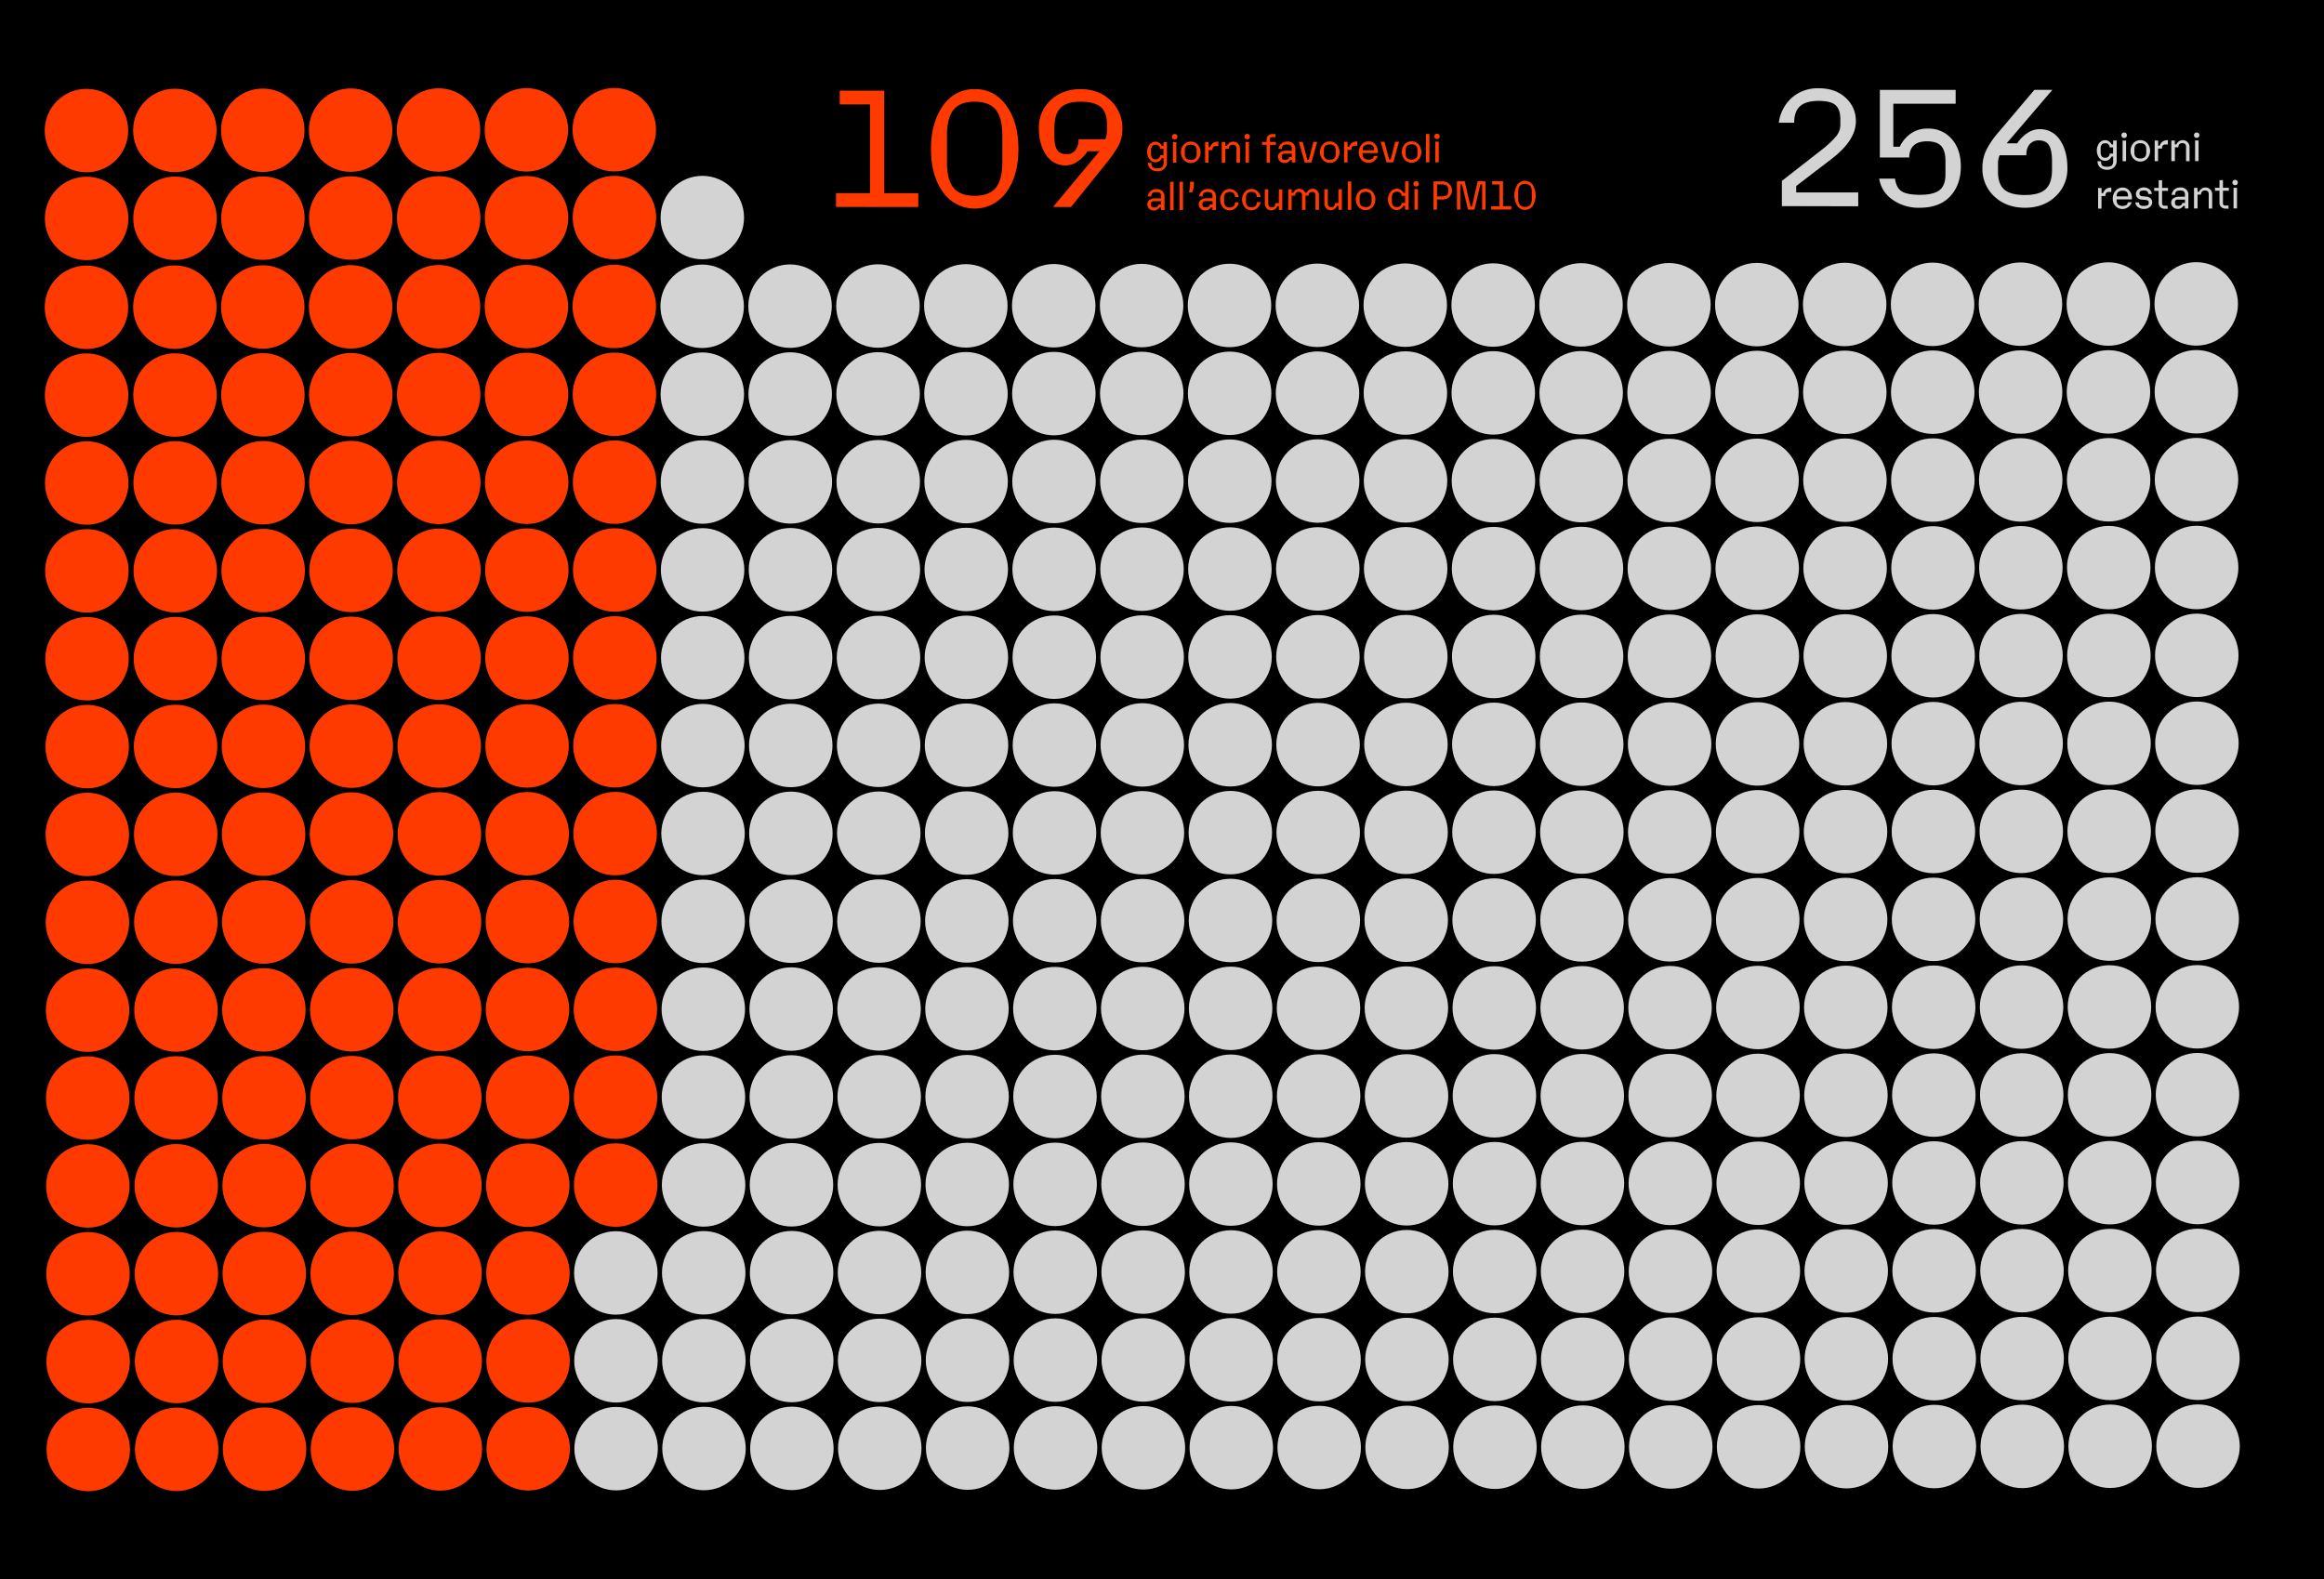 <svg id="Livello_1" data-name="Livello 1" xmlns="http://www.w3.org/2000/svg" viewBox="0 0 1177 800"><defs><style>.cls-1{fill:#ff3a00;}.cls-2{fill:#d3d3d3;}</style></defs><rect x="-0.5" width="1178" height="800"/><path class="cls-1" d="M586.25,86.78a5.18,5.18,0,0,1-3.5-1.15,4,4,0,0,1-1.38-3.18h1.8a3.26,3.26,0,0,0,.58,2.23,3.81,3.81,0,0,0,2.5.54,3.38,3.38,0,0,0,2.42-.64,3.58,3.58,0,0,0,.62-2.44V80.06h-.8a3.7,3.7,0,0,1-1.32,1.56,3.28,3.28,0,0,1-1.85.6,3.72,3.72,0,0,1-3.14-1.54A5.84,5.84,0,0,1,581,77a5.78,5.78,0,0,1,1.14-3.67,3.74,3.74,0,0,1,3.13-1.56,3.26,3.26,0,0,1,1.85.6,3.72,3.72,0,0,1,1.33,1.56h.8V72H591l0,10.36a4.21,4.21,0,0,1-1.35,3.15A4.79,4.79,0,0,1,586.25,86.78Zm-1-6.12a2,2,0,0,0,2.26-2.08h1.74V75.42h-1.75a2,2,0,0,0-2.26-2.08,2.13,2.13,0,0,0-1.76.69,3.54,3.54,0,0,0-.53,2.2v1.56a3.57,3.57,0,0,0,.54,2.2A2.1,2.1,0,0,0,585.28,80.66Z"/><path class="cls-1" d="M595.87,70.28a1.39,1.39,0,0,1-1.93,0,1.36,1.36,0,0,1-.4-1,1.3,1.3,0,0,1,.39-1,1.36,1.36,0,0,1,1-.38,1.27,1.27,0,0,1,1,.38,1.3,1.3,0,0,1,.38,1A1.31,1.31,0,0,1,595.87,70.28Zm-1.82,12.15L594,72h1.76l0,10.46Z"/><path class="cls-1" d="M606.59,81a4.74,4.74,0,0,1-7.06,0,5.53,5.53,0,0,1-1.43-3.87,5.47,5.47,0,0,1,1.42-3.86,4.78,4.78,0,0,1,7.06,0,5.92,5.92,0,0,1,0,7.73Zm-5.82-.71a3.93,3.93,0,0,0,4.58,0,3.24,3.24,0,0,0,.71-2.35v-1.6a3.26,3.26,0,0,0-.72-2.33,4,4,0,0,0-4.58,0,3.22,3.22,0,0,0-.7,2.33V78A3.3,3.3,0,0,0,600.77,80.33Z"/><path class="cls-1" d="M610.33,82.4l0-10.46h1.76v2.6h.8a3.8,3.8,0,0,1,.36-.84,4.29,4.29,0,0,1,.7-.89,3.38,3.38,0,0,1,1.26-.77,5.14,5.14,0,0,1,1.82-.31V74h-1.22a1.73,1.73,0,0,0-1.34.44,2.43,2.43,0,0,0-.39,1.62h-2l0,6.38Z"/><path class="cls-1" d="M618.77,82.39l0-10.46h1.76v2h.78a3.94,3.94,0,0,1,1.37-1.6,3.29,3.29,0,0,1,1.87-.57,3.25,3.25,0,0,1,2.44,1,3.48,3.48,0,0,1,1,2.53l0,7.14h-1.76l0-7.14a2.1,2.1,0,0,0-.44-1.5,1.9,1.9,0,0,0-1.44-.46,2.08,2.08,0,0,0-1.5.49,2.19,2.19,0,0,0-.5,1.6h-1.78l0,7Z"/><path class="cls-1" d="M632.61,70.22a1.39,1.39,0,0,1-1.93,0,1.4,1.4,0,0,1,0-2,1.36,1.36,0,0,1,1-.38A1.3,1.3,0,0,1,633,69.25,1.35,1.35,0,0,1,632.61,70.22Zm-1.82,12.15,0-10.46h1.76l0,10.46Z"/><path class="cls-1" d="M641.48,82.35v-9h-2.28V71.9h2.28V70.68a2.63,2.63,0,0,1,.8-2,3,3,0,0,1,2.15-.77H646v1.58h-1.8a.88.88,0,0,0-1,1v1.42h3v1.48h-3l0,9Z"/><path class="cls-1" d="M650.56,82.54a3.23,3.23,0,0,1-2.39-.92,3.06,3.06,0,0,1-.93-2.27,2.58,2.58,0,0,1,1.1-2.15,4.56,4.56,0,0,1,2.86-.84h3v-.94a2.29,2.29,0,0,0-.49-1.73,2.85,2.85,0,0,0-1.87-.44,3.2,3.2,0,0,0-2,.43,2.37,2.37,0,0,0-.58,1.75h-1.8A4.23,4.23,0,0,1,649,72.68a4.47,4.47,0,0,1,2.94-1,4.23,4.23,0,0,1,3,1,3.68,3.68,0,0,1,1.1,2.83v6.82h-1.75V81h-.8A3.23,3.23,0,0,1,650.56,82.54Zm.3-1.56q1.8,0,2-1.44h1.36v-1.7h-3.46c-1.07,0-1.6.4-1.6,1.18v.56a1.32,1.32,0,0,0,.39,1.07A2.09,2.09,0,0,0,650.86,81Z"/><path class="cls-1" d="M660.8,82.32l-3-10.45h1.92l2.35,9h.8l2.31-9h1.92l-2.94,10.47Z"/><path class="cls-1" d="M677,80.93a4.55,4.55,0,0,1-3.52,1.57,4.6,4.6,0,0,1-3.54-1.56,5.56,5.56,0,0,1-1.43-3.87,5.47,5.47,0,0,1,1.42-3.86,4.76,4.76,0,0,1,7.06,0,5.92,5.92,0,0,1,0,7.73Zm-5.82-.71a3.13,3.13,0,0,0,2.29.72,3.06,3.06,0,0,0,2.29-.73,3.3,3.3,0,0,0,.71-2.35v-1.6a3.26,3.26,0,0,0-.72-2.33,3.07,3.07,0,0,0-2.29-.73,3.11,3.11,0,0,0-2.29.74,3.22,3.22,0,0,0-.7,2.33v1.6A3.3,3.3,0,0,0,671.17,80.22Z"/><path class="cls-1" d="M680.72,82.29V71.83h1.76v2.6h.8a3.8,3.8,0,0,1,.36-.84,4.29,4.29,0,0,1,.7-.89,3.39,3.39,0,0,1,1.26-.78,5.15,5.15,0,0,1,1.82-.3v2.22h-1.22a1.72,1.72,0,0,0-1.34.45,2.48,2.48,0,0,0-.4,1.62h-2v6.38Z"/><path class="cls-1" d="M693.15,82.47A4.76,4.76,0,0,1,689.57,81a5.2,5.2,0,0,1-1.41-3.75,5.83,5.83,0,0,1,1.42-4,4.52,4.52,0,0,1,3.55-1.64,4.32,4.32,0,0,1,3.34,1.51,5.36,5.36,0,0,1,1.37,3.7v.74l-7.72,0V78a3,3,0,0,0,.71,2.2,4.28,4.28,0,0,0,4.19.23,1.9,1.9,0,0,0,.74-1.42h2A5.11,5.11,0,0,1,696,81.5,4.64,4.64,0,0,1,693.15,82.47Zm-3-6.37h5.75v-.26a2.77,2.77,0,0,0-.62-2,2.91,2.91,0,0,0-2.1-.62,3.38,3.38,0,0,0-2.3.66,2.59,2.59,0,0,0-.74,2Z"/><path class="cls-1" d="M702.25,82.26l-3-10.46h1.92l2.35,9h.8l2.31-9h1.92l-2.94,10.46Z"/><path class="cls-1" d="M718.43,80.86a4.56,4.56,0,0,1-3.52,1.58,4.61,4.61,0,0,1-3.54-1.57,6,6,0,0,1,0-7.73,4.78,4.78,0,0,1,7.06,0,5.92,5.92,0,0,1,0,7.73Zm-5.82-.71a3.93,3.93,0,0,0,4.58,0,3.29,3.29,0,0,0,.71-2.35v-1.6a3.28,3.28,0,0,0-.72-2.33,3.11,3.11,0,0,0-2.29-.72,3.07,3.07,0,0,0-2.29.73,3.23,3.23,0,0,0-.7,2.33v1.6A3.29,3.29,0,0,0,712.61,80.15Z"/><path class="cls-1" d="M722.17,82.23l0-14.36h1.76l0,14.36Z"/><path class="cls-1" d="M728.75,70.06a1.28,1.28,0,0,1-1,.4,1.36,1.36,0,1,1,0-2.72,1.27,1.27,0,0,1,1,.38,1.29,1.29,0,0,1,.38,1A1.34,1.34,0,0,1,728.75,70.06Zm-1.83,12.16V71.76h1.76V82.22Z"/><path class="cls-1" d="M584.38,106.65a3.27,3.27,0,0,1-2.39-.92,3.07,3.07,0,0,1-.93-2.28,2.57,2.57,0,0,1,1.1-2.14,4.63,4.63,0,0,1,2.86-.85h3v-.94a2.3,2.3,0,0,0-.49-1.74,2.92,2.92,0,0,0-1.87-.44,3.26,3.26,0,0,0-2,.44,2.36,2.36,0,0,0-.58,1.75h-1.8a4.23,4.23,0,0,1,1.46-2.74,4.48,4.48,0,0,1,2.94-1,4.23,4.23,0,0,1,3,1,3.65,3.65,0,0,1,1.1,2.83v6.82H588v-1.32h-.8A3.24,3.24,0,0,1,584.38,106.65Zm.3-1.56c1.2,0,1.86-.49,2-1.45H588v-1.7h-3.46c-1.07,0-1.6.39-1.6,1.18v.56a1.33,1.33,0,0,0,.39,1.07A2.09,2.09,0,0,0,584.68,105.09Z"/><path class="cls-1" d="M592.62,106.43l0-14.36h1.76l0,14.36Z"/><path class="cls-1" d="M597.38,106.43l0-14.37h1.76l0,14.36Z"/><path class="cls-1" d="M602.21,97.44l.47-2.94V92.06h2v2.44l-.88,2.94Z"/><path class="cls-1" d="M610.42,106.6a3.23,3.23,0,0,1-2.39-.91,3.07,3.07,0,0,1-.93-2.28,2.56,2.56,0,0,1,1.1-2.14,4.56,4.56,0,0,1,2.85-.85h3v-.94a2.3,2.3,0,0,0-.49-1.74,2.92,2.92,0,0,0-1.87-.44,3.19,3.19,0,0,0-2,.44,2.36,2.36,0,0,0-.58,1.75h-1.8a4.23,4.23,0,0,1,1.46-2.74,4.43,4.43,0,0,1,2.94-1,4.23,4.23,0,0,1,3,1,3.65,3.65,0,0,1,1.1,2.83v6.82h-1.76v-1.32h-.8A3.23,3.23,0,0,1,610.42,106.6Zm.3-1.56q1.8,0,2-1.44h1.36v-1.7H610.6c-1.07,0-1.6.4-1.6,1.19v.56a1.33,1.33,0,0,0,.39,1.07A2.08,2.08,0,0,0,610.72,105Z"/><path class="cls-1" d="M622.76,106.58a4.34,4.34,0,0,1-3.41-1.56,6.07,6.07,0,0,1,0-7.73,4.43,4.43,0,0,1,3.42-1.57,4.36,4.36,0,0,1,3,1.18,4.74,4.74,0,0,1,1.58,2.94h-1.88a2.78,2.78,0,0,0-.72-2,2.89,2.89,0,0,0-2-.58,2.76,2.76,0,0,0-2.13.73,3.36,3.36,0,0,0-.67,2.33V102a3.45,3.45,0,0,0,.66,2.35,2.74,2.74,0,0,0,2.14.72,2.89,2.89,0,0,0,2-.59,2.82,2.82,0,0,0,.72-2h1.88a4.76,4.76,0,0,1-1.58,2.94A4.36,4.36,0,0,1,622.76,106.58Z"/><path class="cls-1" d="M633.84,106.57a4.39,4.39,0,0,1-3.41-1.57,6.07,6.07,0,0,1,0-7.73,4.48,4.48,0,0,1,6.42-.39,4.76,4.76,0,0,1,1.58,2.94h-1.88a2.8,2.8,0,0,0-.72-2,2.94,2.94,0,0,0-2-.58,2.75,2.75,0,0,0-2.13.73,3.38,3.38,0,0,0-.67,2.33v1.6a3.45,3.45,0,0,0,.66,2.35,2.74,2.74,0,0,0,2.14.73,2.89,2.89,0,0,0,2-.6,2.82,2.82,0,0,0,.72-2h1.88a4.76,4.76,0,0,1-1.58,2.94A4.37,4.37,0,0,1,633.84,106.57Z"/><path class="cls-1" d="M643.82,106.55a3,3,0,0,1-2.34-1,3.92,3.92,0,0,1-.92-2.67V95.9h1.75l0,6.94a2.6,2.6,0,0,0,.41,1.65,1.61,1.61,0,0,0,1.33.51,1.78,1.78,0,0,0,1.39-.49,2.32,2.32,0,0,0,.45-1.59h1.78v-7h1.76v10.46h-1.76v-2h-.76A3.35,3.35,0,0,1,643.82,106.55Z"/><path class="cls-1" d="M652.44,106.34V95.88h1.75v1.76H655a3.26,3.26,0,0,1,3-2,3.18,3.18,0,0,1,1.84.53A2.94,2.94,0,0,1,661,97.62h.82a3.25,3.25,0,0,1,3-2,3.08,3.08,0,0,1,2.29.93A3.32,3.32,0,0,1,668,99v7.34h-1.76V99a1.85,1.85,0,0,0-.4-1.34,1.72,1.72,0,0,0-1.28-.42,1.81,1.81,0,0,0-1.36.45,2,2,0,0,0-.44,1.43h-1.58v7.22h-1.76V99a1.87,1.87,0,0,0-.4-1.34,1.72,1.72,0,0,0-1.28-.42,1.81,1.81,0,0,0-1.36.45,2,2,0,0,0-.44,1.43h-1.78v7.22Z"/><path class="cls-1" d="M674,106.5a3,3,0,0,1-2.34-1,3.92,3.92,0,0,1-.92-2.67V95.85h1.76v6.94a2.61,2.61,0,0,0,.41,1.64,1.61,1.61,0,0,0,1.33.51,1.78,1.78,0,0,0,1.39-.49,2.32,2.32,0,0,0,.45-1.59h1.78v-7h1.76v10.46h-1.76v-2h-.76A3.35,3.35,0,0,1,674,106.5Z"/><path class="cls-1" d="M682.6,106.29l0-14.36h1.76l0,14.36Z"/><path class="cls-1" d="M695.15,104.9a4.76,4.76,0,0,1-7.06,0,5.92,5.92,0,0,1,0-7.73,4.76,4.76,0,0,1,7.06,0,6,6,0,0,1,0,7.73Zm-5.82-.71a4,4,0,0,0,4.58,0,3.26,3.26,0,0,0,.7-2.35v-1.6a3.26,3.26,0,0,0-.71-2.33,4,4,0,0,0-4.58,0,3.26,3.26,0,0,0-.71,2.33v1.6A3.3,3.3,0,0,0,689.33,104.19Z"/><path class="cls-1" d="M707.42,106.43a3.94,3.94,0,0,1-3.18-1.64,6.13,6.13,0,0,1,0-7.56,4,4,0,0,1,3.17-1.64,3.63,3.63,0,0,1,2,.6,3.91,3.91,0,0,1,1.42,1.55h.8V91.88h1.76l0,14.36H711.6v-2h-.8a4,4,0,0,1-1.42,1.57A3.6,3.6,0,0,1,707.42,106.43Zm0-1.56a2.16,2.16,0,0,0,2.46-2.08h1.74V99.22h-1.74a2.16,2.16,0,0,0-2.46-2.08,2.33,2.33,0,0,0-1.91.73,3.77,3.77,0,0,0-.59,2.35v1.56a3.74,3.74,0,0,0,.6,2.35A2.3,2.3,0,0,0,707.4,104.87Z"/><path class="cls-1" d="M718.18,94.08a1.27,1.27,0,0,1-1,.39,1.33,1.33,0,0,1-1.36-1.35,1.33,1.33,0,0,1,1.36-1.37,1.34,1.34,0,0,1,1,.38,1.44,1.44,0,0,1,0,2Zm-1.82,12.16,0-10.46h1.76l0,10.46Z"/><path class="cls-1" d="M726,106.22l0-14.36h4.68A4.65,4.65,0,0,1,734,93.2a4.54,4.54,0,0,1,0,6.52,4.55,4.55,0,0,1-3.3,1.35h-2.94v5.14Zm1.79-6.74h2.8c1.92,0,2.88-.8,2.88-2.38V95.83c0-1.59-1-2.38-2.92-2.38H727.8Z"/><path class="cls-1" d="M737.88,106.2l0-14.36h3.94l2.94,12.76h.72l2.9-12.77h3.94l0,14.36h-1.68l0-12.76h-.9l-3,12.77h-3.28l-3-12.75h-.9l0,12.76Z"/><path class="cls-1" d="M755.24,106.17v-1.7h4.2l0-11h-3.74v-1.7h5.5l0,12.66h4.2v1.7Z"/><path class="cls-1" d="M776.29,104.29a4.79,4.79,0,0,1-7.86,0,10.35,10.35,0,0,1,0-10.65,4.77,4.77,0,0,1,7.84,0,10.35,10.35,0,0,1,0,10.65Zm-6.54-.51a3.18,3.18,0,0,0,2.61,1,3.22,3.22,0,0,0,2.61-1,5.07,5.07,0,0,0,.8-3.17V97.36a5.12,5.12,0,0,0-.81-3.22,3.92,3.92,0,0,0-5.22,0,5.12,5.12,0,0,0-.81,3.22v3.24A4.94,4.94,0,0,0,769.75,103.78Z"/><path class="cls-2" d="M1067.18,86a5.15,5.15,0,0,1-3.5-1.15,4,4,0,0,1-1.39-3.18h1.8a3.26,3.26,0,0,0,.59,2.23,3.79,3.79,0,0,0,2.5.54,3.39,3.39,0,0,0,2.42-.64,3.59,3.59,0,0,0,.61-2.44V79.3h-.8a3.72,3.72,0,0,1-1.33,1.56,3.27,3.27,0,0,1-1.85.61,3.73,3.73,0,0,1-3.13-1.55,6.41,6.41,0,0,1,0-7.34,3.72,3.72,0,0,1,3.12-1.55,3.2,3.2,0,0,1,1.86.59,3.79,3.79,0,0,1,1.33,1.56h.8v-2H1072V81.58a4.18,4.18,0,0,1-1.34,3.15A4.79,4.79,0,0,1,1067.18,86Zm-1-6.11a2,2,0,0,0,2.26-2.09h1.74V74.66h-1.74a2,2,0,0,0-2.26-2.07,2.12,2.12,0,0,0-1.76.68,3.55,3.55,0,0,0-.54,2.2V77a3.55,3.55,0,0,0,.54,2.2A2.13,2.13,0,0,0,1066.21,79.91Z"/><path class="cls-2" d="M1076.79,69.52a1.27,1.27,0,0,1-1,.39,1.33,1.33,0,0,1-1-.39,1.41,1.41,0,0,1,0-2,1.34,1.34,0,0,1,1-.38,1.3,1.3,0,0,1,1,.38,1.33,1.33,0,0,1,.38,1A1.3,1.3,0,0,1,1076.79,69.52ZM1075,81.67V71.21h1.76V81.67Z"/><path class="cls-2" d="M1087.52,80.28a4.74,4.74,0,0,1-7.06,0,5.92,5.92,0,0,1,0-7.73,4.78,4.78,0,0,1,7.06,0,6,6,0,0,1,0,7.73Zm-5.82-.71a3.93,3.93,0,0,0,4.58,0,3.24,3.24,0,0,0,.7-2.35v-1.6a3.28,3.28,0,0,0-.71-2.33,3.13,3.13,0,0,0-2.29-.72,3.06,3.06,0,0,0-2.29.73,3.28,3.28,0,0,0-.71,2.33v1.6A3.29,3.29,0,0,0,1081.7,79.57Z"/><path class="cls-2" d="M1091.25,81.65l0-10.46H1093v2.6h.8a3.8,3.8,0,0,1,.36-.84,4.29,4.29,0,0,1,.7-.89,3.38,3.38,0,0,1,1.25-.77,5.18,5.18,0,0,1,1.82-.3v2.21h-1.22a1.74,1.74,0,0,0-1.34.44,2.42,2.42,0,0,0-.4,1.62h-2v6.38Z"/><path class="cls-2" d="M1099.69,81.63V71.17h1.75v2h.78a3.87,3.87,0,0,1,1.37-1.6,3.44,3.44,0,0,1,4.31.42,3.48,3.48,0,0,1,1,2.53v7.14h-1.76V74.48a2.15,2.15,0,0,0-.44-1.5,2,2,0,0,0-1.44-.46,2.08,2.08,0,0,0-1.5.5,2.15,2.15,0,0,0-.5,1.59h-1.78v7Z"/><path class="cls-2" d="M1113.53,69.46a1.27,1.27,0,0,1-1,.39,1.33,1.33,0,0,1-1-.39,1.41,1.41,0,0,1,0-1.95,1.34,1.34,0,0,1,1-.38,1.32,1.32,0,0,1,1,.38,1.44,1.44,0,0,1,0,1.95Zm-1.82,12.15,0-10.46h1.76l0,10.46Z"/><path class="cls-2" d="M1062.59,105.69l0-10.46h1.76v2.6h.8a3.8,3.8,0,0,1,.36-.84,4.29,4.29,0,0,1,.7-.89,3.26,3.26,0,0,1,1.25-.78,5.18,5.18,0,0,1,1.82-.3v2.22h-1.22a1.7,1.7,0,0,0-1.34.45,2.42,2.42,0,0,0-.4,1.62h-2v6.38Z"/><path class="cls-2" d="M1075,105.87a4.73,4.73,0,0,1-3.57-1.46,5.25,5.25,0,0,1-1.42-3.75,5.83,5.83,0,0,1,1.43-4A4.51,4.51,0,0,1,1075,95a4.34,4.34,0,0,1,3.35,1.51,5.35,5.35,0,0,1,1.36,3.7V101l-7.72,0v.46a3,3,0,0,0,.72,2.2,4.28,4.28,0,0,0,4.19.23,1.94,1.94,0,0,0,.74-1.42h2a5.08,5.08,0,0,1-1.85,2.46A4.67,4.67,0,0,1,1075,105.87Zm-3-6.37h5.76v-.26a2.81,2.81,0,0,0-.62-2,2.94,2.94,0,0,0-2.1-.62,3.38,3.38,0,0,0-2.3.66,2.59,2.59,0,0,0-.74,2Z"/><path class="cls-2" d="M1085.83,105.85a4.87,4.87,0,0,1-3-.91,3.3,3.3,0,0,1-1.39-2.4h1.86a1.68,1.68,0,0,0,.61,1.38,3.48,3.48,0,0,0,1.91.37c1.61,0,2.42-.45,2.42-1.36v-.44a.93.93,0,0,0-.37-.81,2.61,2.61,0,0,0-1.2-.37l-2-.19a3.41,3.41,0,0,1-2.16-.9,2.64,2.64,0,0,1-.76-2,2.88,2.88,0,0,1,1.18-2.28,4.2,4.2,0,0,1,2.73-1,4.46,4.46,0,0,1,2.81.9,3.53,3.53,0,0,1,1.36,2.42H1088a1.77,1.77,0,0,0-.54-1.37,2.82,2.82,0,0,0-1.72-.38,3.32,3.32,0,0,0-1.66.31,1.08,1.08,0,0,0-.52,1v.4a1,1,0,0,0,.35.84,2.3,2.3,0,0,0,1.13.36l1.92.19a3.59,3.59,0,0,1,2.22.91,2.56,2.56,0,0,1,.81,2,3,3,0,0,1-1.2,2.33A4.47,4.47,0,0,1,1085.83,105.85Z"/><path class="cls-2" d="M1096.41,105.74a3.18,3.18,0,0,1-2.29-.82,2.81,2.81,0,0,1-.87-2.16v-6.1H1091V95.19h2.28v-3.9H1095v3.9h3v1.47h-3V103a1.06,1.06,0,0,0,1.2,1.2h1.6v1.58Z"/><path class="cls-2" d="M1102.93,105.83a3.27,3.27,0,0,1-2.39-.92,3.07,3.07,0,0,1-.93-2.28,2.56,2.56,0,0,1,1.09-2.14,4.58,4.58,0,0,1,2.86-.84h3V98.7a2.38,2.38,0,0,0-.49-1.74,2.86,2.86,0,0,0-1.87-.43,3.18,3.18,0,0,0-2,.43,2.37,2.37,0,0,0-.58,1.75h-1.8a4.23,4.23,0,0,1,1.46-2.74,4.38,4.38,0,0,1,2.93-1,4.17,4.17,0,0,1,3,1,3.63,3.63,0,0,1,1.11,2.83v6.82h-1.76V104.3h-.8A3.23,3.23,0,0,1,1102.93,105.83Zm.3-1.56c1.2,0,1.86-.49,2-1.45h1.36v-1.7h-3.46c-1.06,0-1.6.39-1.59,1.18v.56a1.33,1.33,0,0,0,.39,1.07A2.07,2.07,0,0,0,1103.23,104.27Z"/><path class="cls-2" d="M1111.17,105.61l0-10.46h1.76v2h.78a4,4,0,0,1,1.36-1.6,3.37,3.37,0,0,1,1.87-.57,3.25,3.25,0,0,1,2.44,1,3.45,3.45,0,0,1,1,2.53v7.14h-1.76V98.46a2.15,2.15,0,0,0-.44-1.5,1.93,1.93,0,0,0-1.44-.45,2,2,0,0,0-1.5.49,2.14,2.14,0,0,0-.5,1.59h-1.78v7Z"/><path class="cls-2" d="M1127.23,105.69a3.18,3.18,0,0,1-2.29-.82,2.81,2.81,0,0,1-.87-2.16v-6.1h-2.28V95.14h2.28v-3.9h1.76v3.9h3v1.48h-3v6.3a1.06,1.06,0,0,0,1.2,1.2h1.6v1.58Z"/><path class="cls-2" d="M1133,93.43a1.27,1.27,0,0,1-1,.39,1.38,1.38,0,0,1-1-2.34,1.37,1.37,0,0,1,1.93,2Zm-1.82,12.15,0-10.46h1.76l0,10.46Z"/><circle class="cls-1" cx="88.56" cy="155.59" r="21.14"/><circle class="cls-1" cx="133.07" cy="155.52" r="21.14"/><circle class="cls-1" cx="177.58" cy="155.44" r="21.14"/><circle class="cls-1" cx="222.09" cy="155.37" r="21.14"/><circle class="cls-1" cx="266.6" cy="155.3" r="21.14"/><circle class="cls-1" cx="311.11" cy="155.23" r="21.14"/><circle class="cls-1" cx="88.63" cy="200.1" r="21.14"/><circle class="cls-1" cx="133.14" cy="200.03" r="21.14"/><circle class="cls-1" cx="177.65" cy="199.95" r="21.14"/><circle class="cls-1" cx="222.16" cy="199.88" r="21.14"/><circle class="cls-1" cx="266.67" cy="199.81" r="21.14"/><circle class="cls-1" cx="311.18" cy="199.74" r="21.14"/><circle class="cls-1" cx="88.7" cy="244.61" r="21.14"/><circle class="cls-1" cx="133.21" cy="244.54" r="21.14"/><circle class="cls-1" cx="177.72" cy="244.46" r="21.14"/><circle class="cls-1" cx="222.23" cy="244.39" r="21.14"/><circle class="cls-1" cx="266.74" cy="244.32" r="21.14"/><circle class="cls-1" cx="311.25" cy="244.25" r="21.14"/><circle class="cls-1" cx="88.77" cy="289.12" r="21.14"/><circle class="cls-1" cx="133.28" cy="289.05" r="21.14"/><circle class="cls-1" cx="177.79" cy="288.97" r="21.14"/><circle class="cls-1" cx="222.3" cy="288.9" r="21.14"/><circle class="cls-1" cx="266.81" cy="288.83" r="21.14"/><circle class="cls-1" cx="311.32" cy="288.76" r="21.14"/><circle class="cls-1" cx="88.84" cy="333.63" r="21.14"/><circle class="cls-1" cx="133.35" cy="333.56" r="21.14"/><circle class="cls-1" cx="177.86" cy="333.48" r="21.14"/><circle class="cls-1" cx="222.37" cy="333.41" r="21.14"/><circle class="cls-1" cx="266.88" cy="333.34" r="21.14"/><circle class="cls-1" cx="311.39" cy="333.27" r="21.14"/><circle class="cls-1" cx="88.92" cy="378.14" r="21.14"/><circle class="cls-1" cx="133.42" cy="378.07" r="21.14"/><circle class="cls-1" cx="177.93" cy="377.99" r="21.14"/><circle class="cls-1" cx="222.44" cy="377.92" r="21.14"/><circle class="cls-1" cx="266.95" cy="377.85" r="21.14"/><circle class="cls-1" cx="311.46" cy="377.78" r="21.14"/><circle class="cls-1" cx="88.99" cy="422.65" r="21.14"/><circle class="cls-1" cx="133.5" cy="422.57" r="21.14"/><circle class="cls-1" cx="178.01" cy="422.5" r="21.14"/><circle class="cls-1" cx="222.52" cy="422.43" r="21.14"/><circle class="cls-1" cx="267.03" cy="422.36" r="21.14"/><circle class="cls-1" cx="311.54" cy="422.29" r="21.14"/><circle class="cls-1" cx="89.06" cy="467.16" r="21.14"/><circle class="cls-1" cx="133.57" cy="467.08" r="21.14"/><circle class="cls-1" cx="178.08" cy="467.01" r="21.14"/><circle class="cls-1" cx="222.59" cy="466.94" r="21.14"/><circle class="cls-1" cx="267.1" cy="466.87" r="21.14"/><circle class="cls-1" cx="311.61" cy="466.8" r="21.14"/><circle class="cls-1" cx="89.13" cy="511.67" r="21.14"/><circle class="cls-1" cx="133.64" cy="511.59" r="21.14"/><circle class="cls-1" cx="178.15" cy="511.52" r="21.14"/><circle class="cls-1" cx="222.66" cy="511.45" r="21.14"/><circle class="cls-1" cx="267.17" cy="511.38" r="21.14"/><circle class="cls-1" cx="311.68" cy="511.31" r="21.14"/><circle class="cls-1" cx="89.2" cy="556.18" r="21.14"/><circle class="cls-1" cx="133.71" cy="556.1" r="21.14"/><circle class="cls-1" cx="178.22" cy="556.03" r="21.14"/><circle class="cls-1" cx="222.73" cy="555.96" r="21.14"/><circle class="cls-1" cx="267.24" cy="555.89" r="21.14"/><circle class="cls-1" cx="311.75" cy="555.82" r="21.14"/><circle class="cls-1" cx="89.27" cy="600.69" r="21.14"/><circle class="cls-1" cx="133.78" cy="600.61" r="21.14"/><circle class="cls-1" cx="178.29" cy="600.54" r="21.14"/><circle class="cls-1" cx="222.8" cy="600.47" r="21.14"/><circle class="cls-1" cx="267.31" cy="600.4" r="21.14"/><circle class="cls-1" cx="311.82" cy="600.33" r="21.14"/><circle class="cls-1" cx="89.34" cy="645.2" r="21.14"/><circle class="cls-1" cx="133.85" cy="645.12" r="21.14"/><circle class="cls-1" cx="178.36" cy="645.05" r="21.14"/><circle class="cls-1" cx="222.87" cy="644.98" r="21.14"/><circle class="cls-1" cx="267.38" cy="644.91" r="21.14"/><circle class="cls-2" cx="311.89" cy="644.84" r="21.14"/><circle class="cls-1" cx="89.41" cy="689.7" r="21.14"/><circle class="cls-1" cx="133.92" cy="689.63" r="21.14"/><circle class="cls-1" cx="178.43" cy="689.56" r="21.14"/><circle class="cls-1" cx="222.94" cy="689.49" r="21.14"/><circle class="cls-1" cx="267.45" cy="689.42" r="21.14"/><circle class="cls-2" cx="311.96" cy="689.35" r="21.14"/><circle class="cls-1" cx="89.48" cy="734.21" r="21.14"/><circle class="cls-1" cx="133.99" cy="734.14" r="21.14"/><circle class="cls-1" cx="178.5" cy="734.07" r="21.14"/><circle class="cls-1" cx="223.01" cy="734" r="21.14"/><circle class="cls-1" cx="267.52" cy="733.93" r="21.14"/><circle class="cls-2" cx="312.03" cy="733.86" r="21.14"/><circle class="cls-2" cx="355.62" cy="155.16" r="21.14"/><circle class="cls-2" cx="400.13" cy="155.09" r="21.14"/><circle class="cls-2" cx="444.64" cy="155.02" r="21.14"/><circle class="cls-2" cx="489.15" cy="154.95" r="21.14"/><circle class="cls-2" cx="533.66" cy="154.88" r="21.14"/><circle class="cls-2" cx="578.17" cy="154.8" r="21.14"/><circle class="cls-2" cx="622.68" cy="154.73" r="21.14"/><circle class="cls-2" cx="667.19" cy="154.66" r="21.14"/><circle class="cls-2" cx="711.7" cy="154.59" r="21.14"/><circle class="cls-2" cx="756.21" cy="154.52" r="21.14"/><circle class="cls-2" cx="800.72" cy="154.45" r="21.14"/><circle class="cls-2" cx="845.23" cy="154.38" r="21.14"/><circle class="cls-2" cx="889.74" cy="154.31" r="21.14"/><circle class="cls-2" cx="934.25" cy="154.24" r="21.14"/><circle class="cls-2" cx="978.76" cy="154.17" r="21.14"/><circle class="cls-2" cx="1023.27" cy="154.09" r="21.14"/><circle class="cls-2" cx="1067.78" cy="154.02" r="21.14"/><circle class="cls-2" cx="1112.29" cy="153.95" r="21.14"/><circle class="cls-2" cx="355.69" cy="199.67" r="21.14"/><circle class="cls-2" cx="400.2" cy="199.6" r="21.14"/><circle class="cls-2" cx="444.71" cy="199.53" r="21.14"/><circle class="cls-2" cx="489.22" cy="199.46" r="21.14"/><circle class="cls-2" cx="533.73" cy="199.39" r="21.14"/><circle class="cls-2" cx="578.24" cy="199.31" r="21.14"/><circle class="cls-2" cx="622.75" cy="199.24" r="21.14"/><circle class="cls-2" cx="667.26" cy="199.17" r="21.14"/><circle class="cls-2" cx="711.77" cy="199.1" r="21.14"/><circle class="cls-2" cx="756.28" cy="199.03" r="21.14"/><circle class="cls-2" cx="800.79" cy="198.96" r="21.14"/><circle class="cls-2" cx="845.3" cy="198.89" r="21.14"/><circle class="cls-2" cx="889.81" cy="198.82" r="21.14"/><circle class="cls-2" cx="934.32" cy="198.75" r="21.14"/><circle class="cls-2" cx="978.83" cy="198.67" r="21.14"/><circle class="cls-2" cx="1023.34" cy="198.6" r="21.14"/><circle class="cls-2" cx="1067.85" cy="198.53" r="21.14"/><circle class="cls-2" cx="1112.36" cy="198.46" r="21.14"/><circle class="cls-2" cx="355.76" cy="244.18" r="21.14"/><circle class="cls-2" cx="400.27" cy="244.11" r="21.14"/><circle class="cls-2" cx="444.78" cy="244.04" r="21.14"/><circle class="cls-2" cx="489.29" cy="243.97" r="21.14"/><circle class="cls-2" cx="533.8" cy="243.9" r="21.14"/><circle class="cls-2" cx="578.31" cy="243.82" r="21.14"/><circle class="cls-2" cx="622.82" cy="243.75" r="21.14"/><circle class="cls-2" cx="667.33" cy="243.68" r="21.14"/><circle class="cls-2" cx="711.84" cy="243.61" r="21.14"/><circle class="cls-2" cx="756.35" cy="243.54" r="21.14"/><circle class="cls-2" cx="800.86" cy="243.47" r="21.14"/><circle class="cls-2" cx="845.37" cy="243.4" r="21.14"/><circle class="cls-2" cx="889.88" cy="243.33" r="21.14"/><circle class="cls-2" cx="934.39" cy="243.26" r="21.14"/><circle class="cls-2" cx="978.9" cy="243.18" r="21.14"/><circle class="cls-2" cx="1023.41" cy="243.11" r="21.14"/><circle class="cls-2" cx="1067.92" cy="243.04" r="21.14"/><circle class="cls-2" cx="1112.43" cy="242.97" r="21.14"/><circle class="cls-2" cx="355.83" cy="288.69" r="21.14"/><circle class="cls-2" cx="400.34" cy="288.62" r="21.14"/><circle class="cls-2" cx="444.85" cy="288.55" r="21.14"/><circle class="cls-2" cx="489.36" cy="288.48" r="21.14"/><circle class="cls-2" cx="533.87" cy="288.41" r="21.14"/><circle class="cls-2" cx="578.38" cy="288.33" r="21.14"/><circle class="cls-2" cx="622.89" cy="288.26" r="21.14"/><circle class="cls-2" cx="667.4" cy="288.19" r="21.14"/><circle class="cls-2" cx="711.91" cy="288.12" r="21.14"/><circle class="cls-2" cx="756.42" cy="288.05" r="21.14"/><circle class="cls-2" cx="800.93" cy="287.98" r="21.14"/><circle class="cls-2" cx="845.44" cy="287.91" r="21.14"/><circle class="cls-2" cx="889.95" cy="287.84" r="21.14"/><circle class="cls-2" cx="934.46" cy="287.77" r="21.14"/><circle class="cls-2" cx="978.97" cy="287.69" r="21.14"/><circle class="cls-2" cx="1023.48" cy="287.62" r="21.14"/><circle class="cls-2" cx="1067.99" cy="287.55" r="21.14"/><circle class="cls-2" cx="1112.5" cy="287.48" r="21.14"/><circle class="cls-2" cx="355.9" cy="333.2" r="21.14"/><circle class="cls-2" cx="400.41" cy="333.13" r="21.14"/><circle class="cls-2" cx="444.92" cy="333.06" r="21.14"/><circle class="cls-2" cx="489.43" cy="332.99" r="21.14"/><circle class="cls-2" cx="533.94" cy="332.92" r="21.14"/><circle class="cls-2" cx="578.45" cy="332.84" r="21.14"/><circle class="cls-2" cx="622.96" cy="332.77" r="21.14"/><circle class="cls-2" cx="667.47" cy="332.7" r="21.14"/><circle class="cls-2" cx="711.98" cy="332.63" r="21.14"/><circle class="cls-2" cx="756.49" cy="332.56" r="21.14"/><circle class="cls-2" cx="801" cy="332.49" r="21.14"/><circle class="cls-2" cx="845.51" cy="332.42" r="21.14"/><circle class="cls-2" cx="890.02" cy="332.35" r="21.14"/><circle class="cls-2" cx="934.53" cy="332.28" r="21.14"/><circle class="cls-2" cx="979.04" cy="332.2" r="21.14"/><circle class="cls-2" cx="1023.55" cy="332.13" r="21.14"/><circle class="cls-2" cx="1068.06" cy="332.06" r="21.14"/><circle class="cls-2" cx="1112.57" cy="331.99" r="21.14"/><circle class="cls-2" cx="355.97" cy="377.71" r="21.14"/><circle class="cls-2" cx="400.48" cy="377.64" r="21.14"/><circle class="cls-2" cx="444.99" cy="377.57" r="21.14"/><circle class="cls-2" cx="489.5" cy="377.5" r="21.14"/><circle class="cls-2" cx="534.01" cy="377.43" r="21.14"/><circle class="cls-2" cx="578.52" cy="377.35" r="21.14"/><circle class="cls-2" cx="623.03" cy="377.28" r="21.14"/><circle class="cls-2" cx="667.54" cy="377.21" r="21.14"/><circle class="cls-2" cx="712.05" cy="377.14" r="21.14"/><circle class="cls-2" cx="756.56" cy="377.07" r="21.14"/><circle class="cls-2" cx="801.07" cy="377" r="21.14"/><circle class="cls-2" cx="845.58" cy="376.93" r="21.14"/><circle class="cls-2" cx="890.09" cy="376.86" r="21.14"/><circle class="cls-2" cx="934.6" cy="376.79" r="21.14"/><circle class="cls-2" cx="979.11" cy="376.71" r="21.14"/><circle class="cls-2" cx="1023.62" cy="376.64" r="21.14"/><circle class="cls-2" cx="1068.13" cy="376.57" r="21.14"/><circle class="cls-2" cx="1112.64" cy="376.5" r="21.14"/><circle class="cls-2" cx="356.05" cy="422.22" r="21.14"/><circle class="cls-2" cx="400.55" cy="422.15" r="21.14"/><circle class="cls-2" cx="445.06" cy="422.08" r="21.14"/><circle class="cls-2" cx="489.57" cy="422.01" r="21.14"/><circle class="cls-2" cx="534.08" cy="421.93" r="21.14"/><circle class="cls-2" cx="578.59" cy="421.86" r="21.14"/><circle class="cls-2" cx="623.1" cy="421.79" r="21.14"/><circle class="cls-2" cx="667.61" cy="421.72" r="21.14"/><circle class="cls-2" cx="712.12" cy="421.65" r="21.14"/><circle class="cls-2" cx="756.63" cy="421.58" r="21.14"/><circle class="cls-2" cx="801.14" cy="421.51" r="21.14"/><circle class="cls-2" cx="845.65" cy="421.44" r="21.14"/><circle class="cls-2" cx="890.16" cy="421.37" r="21.14"/><circle class="cls-2" cx="934.67" cy="421.3" r="21.14"/><circle class="cls-2" cx="979.18" cy="421.22" r="21.14"/><circle class="cls-2" cx="1023.69" cy="421.15" r="21.14"/><circle class="cls-2" cx="1068.2" cy="421.08" r="21.14"/><circle class="cls-2" cx="1112.71" cy="421.01" r="21.14"/><circle class="cls-2" cx="356.12" cy="466.73" r="21.14"/><circle class="cls-2" cx="400.63" cy="466.66" r="21.14"/><circle class="cls-2" cx="445.14" cy="466.59" r="21.14"/><circle class="cls-2" cx="489.65" cy="466.52" r="21.14"/><circle class="cls-2" cx="534.16" cy="466.44" r="21.14"/><circle class="cls-2" cx="578.67" cy="466.37" r="21.14"/><circle class="cls-2" cx="623.18" cy="466.3" r="21.14"/><circle class="cls-2" cx="667.68" cy="466.23" r="21.14"/><circle class="cls-2" cx="712.19" cy="466.16" r="21.14"/><circle class="cls-2" cx="756.7" cy="466.09" r="21.14"/><circle class="cls-2" cx="801.21" cy="466.02" r="21.14"/><circle class="cls-2" cx="845.72" cy="465.95" r="21.14"/><circle class="cls-2" cx="890.23" cy="465.88" r="21.14"/><circle class="cls-2" cx="934.74" cy="465.8" r="21.14"/><circle class="cls-2" cx="979.25" cy="465.73" r="21.14"/><circle class="cls-2" cx="1023.76" cy="465.66" r="21.14"/><circle class="cls-2" cx="1068.27" cy="465.59" r="21.14"/><circle class="cls-2" cx="1112.78" cy="465.52" r="21.14"/><circle class="cls-2" cx="356.19" cy="511.24" r="21.14"/><circle class="cls-2" cx="400.7" cy="511.17" r="21.14"/><circle class="cls-2" cx="445.21" cy="511.1" r="21.14"/><circle class="cls-2" cx="489.72" cy="511.03" r="21.14"/><circle class="cls-2" cx="534.23" cy="510.95" r="21.14"/><circle class="cls-2" cx="578.74" cy="510.88" r="21.14"/><circle class="cls-2" cx="623.25" cy="510.81" r="21.14"/><circle class="cls-2" cx="667.76" cy="510.74" r="21.14"/><circle class="cls-2" cx="712.27" cy="510.67" r="21.14"/><circle class="cls-2" cx="756.78" cy="510.6" r="21.14"/><circle class="cls-2" cx="801.29" cy="510.53" r="21.14"/><circle class="cls-2" cx="845.8" cy="510.46" r="21.14"/><circle class="cls-2" cx="890.31" cy="510.39" r="21.14"/><circle class="cls-2" cx="934.81" cy="510.31" r="21.14"/><circle class="cls-2" cx="979.32" cy="510.24" r="21.14"/><circle class="cls-2" cx="1023.83" cy="510.17" r="21.14"/><circle class="cls-2" cx="1068.34" cy="510.1" r="21.14"/><circle class="cls-2" cx="1112.85" cy="510.03" r="21.14"/><circle class="cls-2" cx="356.26" cy="555.75" r="21.14"/><circle class="cls-2" cx="400.77" cy="555.68" r="21.14"/><circle class="cls-2" cx="445.28" cy="555.61" r="21.14"/><circle class="cls-2" cx="489.79" cy="555.54" r="21.14"/><circle class="cls-2" cx="534.3" cy="555.46" r="21.14"/><circle class="cls-2" cx="578.81" cy="555.39" r="21.14"/><circle class="cls-2" cx="623.32" cy="555.32" r="21.14"/><circle class="cls-2" cx="667.83" cy="555.25" r="21.14"/><circle class="cls-2" cx="712.34" cy="555.18" r="21.14"/><circle class="cls-2" cx="756.85" cy="555.11" r="21.14"/><circle class="cls-2" cx="801.36" cy="555.04" r="21.14"/><circle class="cls-2" cx="845.87" cy="554.97" r="21.14"/><circle class="cls-2" cx="890.38" cy="554.9" r="21.14"/><circle class="cls-2" cx="934.89" cy="554.82" r="21.14"/><circle class="cls-2" cx="979.4" cy="554.75" r="21.14"/><circle class="cls-2" cx="1023.91" cy="554.68" r="21.14"/><circle class="cls-2" cx="1068.42" cy="554.61" r="21.14"/><circle class="cls-2" cx="1112.93" cy="554.54" r="21.14"/><circle class="cls-2" cx="356.33" cy="600.26" r="21.14"/><circle class="cls-2" cx="400.84" cy="600.19" r="21.14"/><circle class="cls-2" cx="445.35" cy="600.12" r="21.14"/><circle class="cls-2" cx="489.86" cy="600.05" r="21.14"/><circle class="cls-2" cx="534.37" cy="599.97" r="21.14"/><circle class="cls-2" cx="578.88" cy="599.9" r="21.14"/><circle class="cls-2" cx="623.39" cy="599.83" r="21.14"/><circle class="cls-2" cx="667.9" cy="599.76" r="21.14"/><circle class="cls-2" cx="712.41" cy="599.69" r="21.14"/><circle class="cls-2" cx="756.92" cy="599.62" r="21.14"/><circle class="cls-2" cx="801.43" cy="599.55" r="21.14"/><circle class="cls-2" cx="845.94" cy="599.48" r="21.14"/><circle class="cls-2" cx="890.45" cy="599.41" r="21.14"/><circle class="cls-2" cx="934.96" cy="599.33" r="21.14"/><circle class="cls-2" cx="979.47" cy="599.26" r="21.14"/><circle class="cls-2" cx="1023.98" cy="599.19" r="21.14"/><circle class="cls-2" cx="1068.49" cy="599.12" r="21.14"/><circle class="cls-2" cx="1113" cy="599.05" r="21.14"/><circle class="cls-2" cx="356.4" cy="644.77" r="21.14"/><circle class="cls-2" cx="400.91" cy="644.7" r="21.14"/><circle class="cls-2" cx="445.42" cy="644.63" r="21.14"/><circle class="cls-2" cx="489.93" cy="644.56" r="21.14"/><circle class="cls-2" cx="534.44" cy="644.48" r="21.14"/><circle class="cls-2" cx="578.95" cy="644.41" r="21.14"/><circle class="cls-2" cx="623.46" cy="644.34" r="21.14"/><circle class="cls-2" cx="667.97" cy="644.27" r="21.14"/><circle class="cls-2" cx="712.48" cy="644.2" r="21.14"/><circle class="cls-2" cx="756.99" cy="644.13" r="21.14"/><circle class="cls-2" cx="801.5" cy="644.06" r="21.14"/><circle class="cls-2" cx="846.01" cy="643.99" r="21.14"/><circle class="cls-2" cx="890.52" cy="643.92" r="21.14"/><circle class="cls-2" cx="935.03" cy="643.84" r="21.14"/><circle class="cls-2" cx="979.54" cy="643.77" r="21.14"/><circle class="cls-2" cx="1024.05" cy="643.7" r="21.14"/><circle class="cls-2" cx="1068.56" cy="643.63" r="21.14"/><circle class="cls-2" cx="1113.07" cy="643.56" r="21.14"/><circle class="cls-2" cx="356.47" cy="689.28" r="21.14"/><circle class="cls-2" cx="400.98" cy="689.21" r="21.14"/><circle class="cls-2" cx="445.49" cy="689.14" r="21.14"/><circle class="cls-2" cx="490" cy="689.06" r="21.14"/><circle class="cls-2" cx="534.51" cy="688.99" r="21.14"/><circle class="cls-2" cx="579.02" cy="688.92" r="21.14"/><circle class="cls-2" cx="623.53" cy="688.85" r="21.14"/><circle class="cls-2" cx="668.04" cy="688.78" r="21.14"/><circle class="cls-2" cx="712.55" cy="688.71" r="21.14"/><circle class="cls-2" cx="757.06" cy="688.64" r="21.14"/><circle class="cls-2" cx="801.57" cy="688.57" r="21.14"/><circle class="cls-2" cx="846.08" cy="688.5" r="21.14"/><circle class="cls-2" cx="890.59" cy="688.43" r="21.14"/><circle class="cls-2" cx="935.1" cy="688.35" r="21.14"/><circle class="cls-2" cx="979.61" cy="688.28" r="21.14"/><circle class="cls-2" cx="1024.12" cy="688.21" r="21.14"/><circle class="cls-2" cx="1068.63" cy="688.14" r="21.14"/><circle class="cls-2" cx="1113.14" cy="688.07" r="21.14"/><circle class="cls-2" cx="356.54" cy="733.79" r="21.14"/><circle class="cls-2" cx="401.05" cy="733.72" r="21.14"/><circle class="cls-2" cx="445.56" cy="733.65" r="21.14"/><circle class="cls-2" cx="490.07" cy="733.57" r="21.14"/><circle class="cls-2" cx="534.58" cy="733.5" r="21.14"/><circle class="cls-2" cx="579.09" cy="733.43" r="21.14"/><circle class="cls-2" cx="623.6" cy="733.36" r="21.14"/><circle class="cls-2" cx="668.11" cy="733.29" r="21.14"/><circle class="cls-2" cx="712.62" cy="733.22" r="21.14"/><circle class="cls-2" cx="757.13" cy="733.15" r="21.14"/><circle class="cls-2" cx="801.64" cy="733.08" r="21.14"/><circle class="cls-2" cx="846.15" cy="733.01" r="21.14"/><circle class="cls-2" cx="890.66" cy="732.93" r="21.14"/><circle class="cls-2" cx="935.17" cy="732.86" r="21.14"/><circle class="cls-2" cx="979.68" cy="732.79" r="21.14"/><circle class="cls-2" cx="1024.19" cy="732.72" r="21.14"/><circle class="cls-2" cx="1068.7" cy="732.65" r="21.14"/><circle class="cls-2" cx="1113.21" cy="732.58" r="21.14"/><circle class="cls-1" cx="43.79" cy="155.66" r="21.14"/><circle class="cls-1" cx="43.86" cy="200.17" r="21.14"/><circle class="cls-1" cx="43.93" cy="244.68" r="21.14"/><circle class="cls-1" cx="88.56" cy="66.07" r="21.14"/><circle class="cls-1" cx="133.07" cy="66" r="21.14"/><circle class="cls-1" cx="177.58" cy="65.93" r="21.14"/><circle class="cls-1" cx="222.09" cy="65.86" r="21.14"/><circle class="cls-1" cx="266.6" cy="65.78" r="21.14"/><circle class="cls-1" cx="311.11" cy="65.71" r="21.14"/><circle class="cls-2" cx="355.69" cy="110.22" r="21.14"/><circle class="cls-1" cx="88.63" cy="110.58" r="21.14"/><circle class="cls-1" cx="133.14" cy="110.51" r="21.14"/><circle class="cls-1" cx="177.65" cy="110.44" r="21.14"/><circle class="cls-1" cx="222.16" cy="110.37" r="21.14"/><circle class="cls-1" cx="266.67" cy="110.29" r="21.14"/><circle class="cls-1" cx="311.18" cy="110.22" r="21.14"/><circle class="cls-1" cx="43.79" cy="66.14" r="21.14"/><circle class="cls-1" cx="43.86" cy="110.65" r="21.14"/><circle class="cls-1" cx="44" cy="289.19" r="21.14"/><circle class="cls-1" cx="44.07" cy="333.7" r="21.14"/><circle class="cls-1" cx="44.15" cy="378.21" r="21.14"/><circle class="cls-1" cx="44.22" cy="422.72" r="21.14"/><circle class="cls-1" cx="44.29" cy="467.23" r="21.14"/><circle class="cls-1" cx="44.36" cy="511.74" r="21.14"/><circle class="cls-1" cx="44.43" cy="556.25" r="21.14"/><circle class="cls-1" cx="44.5" cy="600.76" r="21.14"/><circle class="cls-1" cx="44.57" cy="645.27" r="21.14"/><circle class="cls-1" cx="44.64" cy="689.78" r="21.14"/><circle class="cls-1" cx="44.71" cy="734.29" r="21.14"/><path class="cls-2" d="M902.44,104.42V91.63l19.85-15.5a47.73,47.73,0,0,0,7.55-7,9.16,9.16,0,0,0,2.21-5.74V60.46c0-3.33-.81-5.73-2.42-7.18s-4.47-2.17-8.57-2.17q-6.4,0-9.39,2.67c-2,1.77-3,4.58-3,8.4h-7.79a20.46,20.46,0,0,1,6.65-12.71,19.75,19.75,0,0,1,13.53-4.76q8.54,0,13.7,4.84a15.67,15.67,0,0,1,5.16,11.89q0,9.6-12.22,19l-18,13.78v3.28h31.41v7Z"/><path class="cls-2" d="M972.16,105.24a22.9,22.9,0,0,1-13.66-4.06,15.77,15.77,0,0,1-6.77-10.7h8q.66,4.76,3.45,6.48t9.26,1.72q6.81,0,9.85-2.38c2-1.58,3-4.21,3-7.87v-7q0-5.17-2.21-7.51c-1.48-1.56-3.86-2.33-7.14-2.33q-8.85,0-9,8.2H952.06V45.53h38.39v7H958.87V74.32h3.28a17,17,0,0,1,5.54-6.64,14.48,14.48,0,0,1,8.65-2.54,15.37,15.37,0,0,1,12.1,5.25q4.63,5.25,4.63,13.94,0,9.27-5.37,15.09T972.16,105.24Z"/><path class="cls-2" d="M1025.55,105.24q-9.43,0-15.5-5.7A19,19,0,0,1,1004,85.07a20.34,20.34,0,0,1,1.93-8.94,42,42,0,0,1,5.78-8.62l18.62-22h9.1L1016.28,72.6h5.34a18.15,18.15,0,0,1,5.12-5.17,11.16,11.16,0,0,1,6.2-2,11.9,11.9,0,0,1,10.33,5.5q3.76,5.49,3.77,14.11A19,19,0,0,1,1041,99.54Q1034.91,105.24,1025.55,105.24ZM1015.05,96q3.21,2.79,10.5,2.79t10.5-3q3.21-3,3.2-9.72V81.62q0-5.25-1.43-7.87t-5.38-2.63A5.86,5.86,0,0,0,1028,73c-1.17,1.26-1.76,3.14-1.76,5.66h-13.53a11.06,11.06,0,0,0-.82,4.59v3.61Q1011.86,93.19,1015.05,96Z"/><path class="cls-1" d="M423.41,104.84v-7h17.22V52.92H425.29v-7h22.56V97.86h17.22v7Z"/><path class="cls-1" d="M509.73,97.25a19.64,19.64,0,0,1-32.23,0q-6-8.41-6-21.78t6.07-21.9q6.07-8.44,16.08-8.45t16.07,8.45q6.07,8.46,6.07,21.9T509.73,97.25Zm-26.82-2.13c2.22,2.7,5.78,4.06,10.71,4.06s8.49-1.36,10.7-4.06,3.32-7,3.32-13V68.83q0-9.11-3.32-13.21t-10.7-4.1c-4.93,0-8.49,1.37-10.71,4.1s-3.32,7.14-3.32,13.21V82.12Q479.59,91.06,482.91,95.12Z"/><path class="cls-1" d="M533.31,104.84l23.54-28.22h-6.06a17.68,17.68,0,0,1-5,5.17,10.64,10.64,0,0,1-6,2,11.45,11.45,0,0,1-10-5.34q-3.66-5.33-3.65-13.53a18.59,18.59,0,0,1,6-14.19q5.94-5.58,15.13-5.58t15.17,5.7a19.16,19.16,0,0,1,6,14.48,17.59,17.59,0,0,1-2,8.49,60.07,60.07,0,0,1-6.32,9.06l-17.71,22Zm7.06-26.74a5.39,5.39,0,0,0,4.18-1.93,7.86,7.86,0,0,0,1.64-5.62h13.62a12.89,12.89,0,0,0,.82-4.76V63c0-4-1-7-3.12-8.77s-5.47-2.71-10.17-2.71-8.11,1-10.21,3.16S534,60.16,534,64.81v4.26q0,4.52,1.35,6.77T540.37,78.1Z"/></svg>